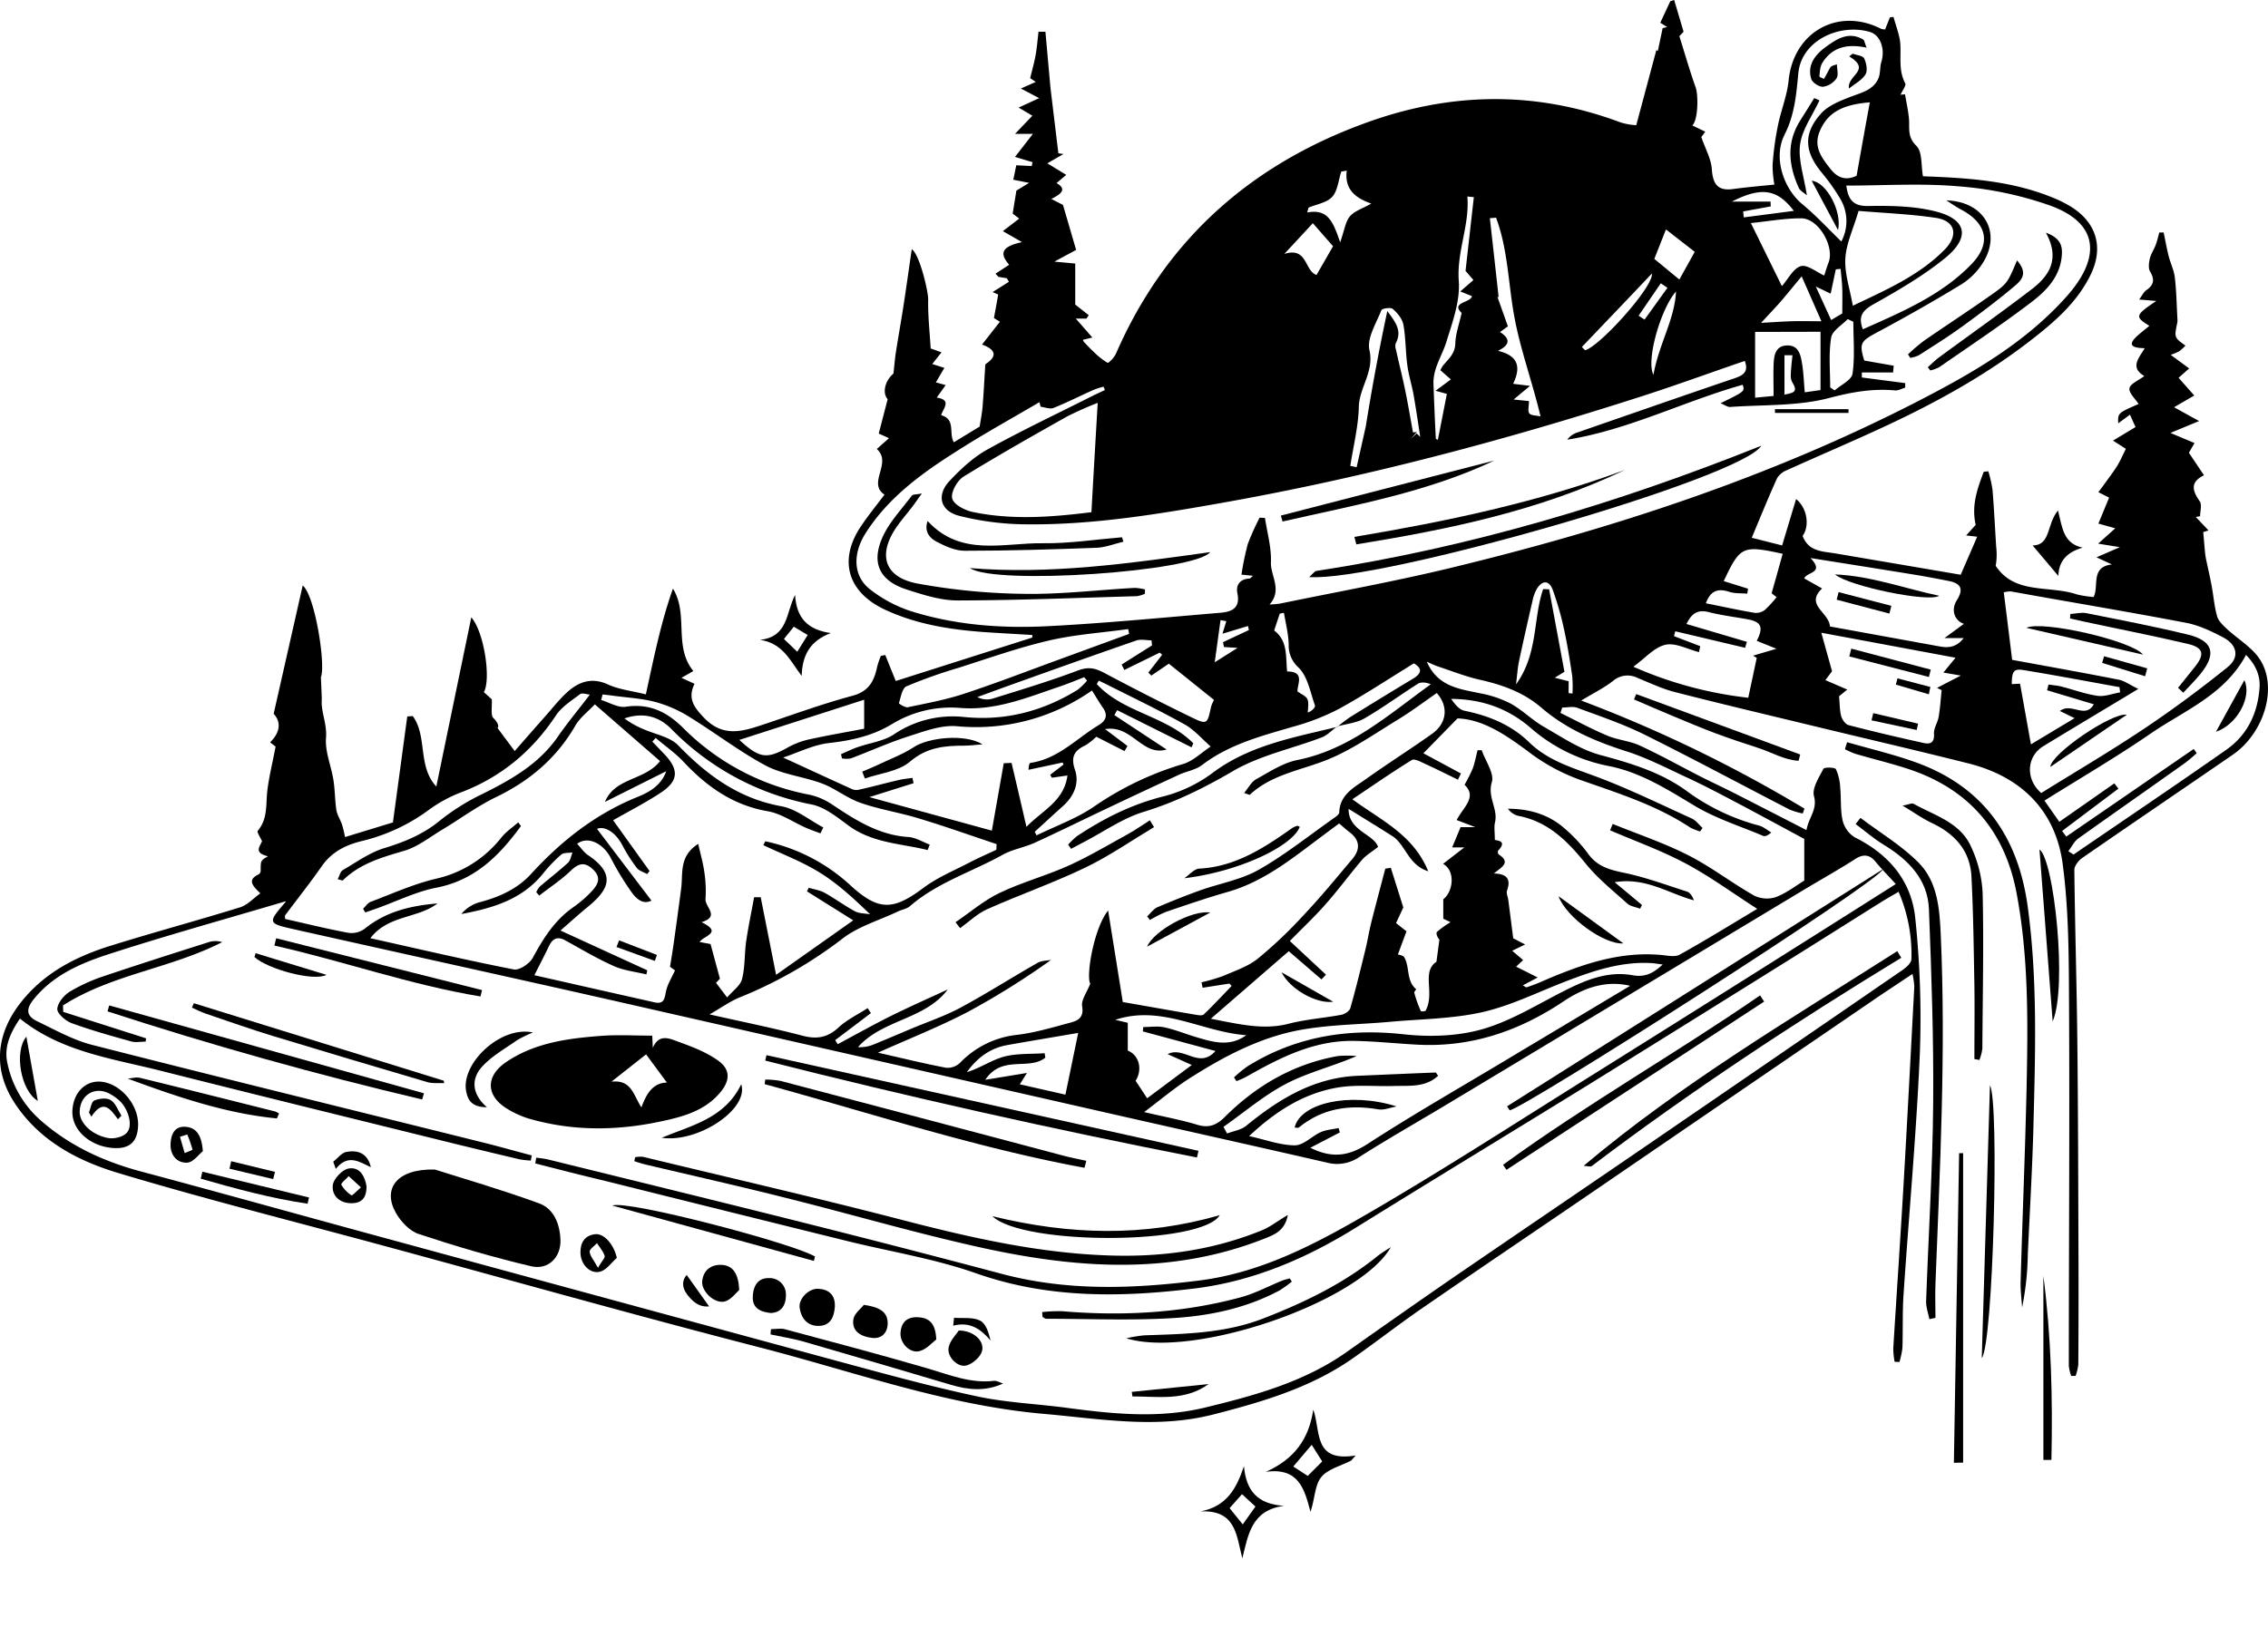 <svg id="Capa_1" data-name="Capa 1" xmlns="http://www.w3.org/2000/svg" viewBox="0 0 762.03 547.27"><path d="M739.71,183.92l7.56-4.55c-.52-1.15-1.1-2.47-1.86-4.17l-3.95,2.91c-.15-3.44-.15-3.44,6.84-6.5-1.13-1.77-3.34-3.74-3.07-5.27s3-2.61,5-4.12c-5-2.92-1.74-6.15.13-9.36-5-.07-5.57-1.43-2.24-4.37,1.22-1.07,2.51-2.07,3.8-3.14-4.93-3.06-4.83-3.56,2.33-8.36l-5.78-.49c1-1.28,1.49-2.48,2.41-3.12,2.53-1.76,2.93-3.56,1.28-6.28-.66-1.09-.4-3-.08-4.36.36-1.56,1.36-3,1.93-4.5s.84-2.84,1.25-4.27h1.46c.55,2.6,1,5.23,1.65,7.81s1.82,4.84,2.11,7.34c.54,4.73.62,9.52.88,14.29a3.36,3.36,0,0,1-.09,1c-1,4.86-1,4.86,2.78,7.59a19.7,19.7,0,0,1-2.09,1.89,18.62,18.62,0,0,1-2.88,1.2l6.21,4.57-3.55,3.15,5.26,5.95-6.78,3.94c2.3,1.28,4.57,2.53,8.41,4.64l-9.63,4,8.09,3.4c-.77,1.33-1.37,2.37-1.88,3.27l5.06,7.56c-4.75,2.3-3.91,5.21-1.42,8.75.79,1.13.12,3.3.12,5l-1.46.27,4.28,4.51-1.77.56c.18,2,.34,4,.53,6a25.93,25.93,0,0,0,.35,2.79c.62,3,1.35,6.06,1.92,9.11.65,3.45.9,7,1.85,10.37.44,1.59,1.94,3,3.23,4.22,3.71,3.47,8.49,6.19,11.16,10.31,6.11,9.4,1.4,24.75-9.07,32-16.87,11.6-33.82,23.09-50.66,34.74-1.24.86-2.63,2.67-2.62,4,.21,19,.79,37.91,1,56.87.27,24.14.3,48.29.39,72.43q.07,18.48-.06,36.95a17.2,17.2,0,0,1-.91,3.81h-1.47a14.31,14.31,0,0,1-.8-3.36c0-40,.29-79.94.08-119.9-.09-16.27,0-32.68-2.14-48.75-2.38-17.95-13.89-29.35-31.58-33.82-16.9-4.26-33.88-8.19-50.82-12.28-16-3.87-32-7.65-47.9-11.72-4.31-1.11-8.42-3.07-12.57-4.77a7.5,7.5,0,0,0-8.27,1.06c-2.95,2.32-6.41,4-10.63,6.56a461.8,461.8,0,0,1,75,36.32c-.19.54-.38,1.09-.56,1.64A23.94,23.94,0,0,1,631,307.9c-16.21-8.37-32.27-17-48.6-25.12-7.28-3.61-15-6.22-22.68-9.06-1.5-.56-3.38-.08-5.08-.08l-.59,1.8c5.23,2.57,10.36,5.36,15.71,7.62,3.5,1.48,7.51,1.76,10.94,3.34,6.87,3.16,13.49,6.88,20.23,10.32,3.52,1.79,7.11,3.45,10.64,5.23,5.3,2.67,10.58,5.41,15.87,8.11l9.27,4.76c.73-4.29,3.75-6.85,2.52-11.42-.7-2.63,1.66-6.25,3.16-9.16.3-.6,3.87-.56,4.21.1a17,17,0,0,1,1.45,6.3c.36,3.66,0,7.45.82,11a9.25,9.25,0,0,0,4.13,5.65c11.43,5.66,19,14.65,20.26,27.11a320.08,320.08,0,0,1,1.53,45.71c-1.16,26.93-3.66,53.81-5.46,80.72-.41,6-.18,12-.38,18a27.48,27.48,0,0,1-1,4.75l-1.63-.08a27.25,27.25,0,0,1-.45-4.41c1.12-18.27,2.37-36.54,3.44-54.82,1.29-22.27,2.45-44.56,3.63-66.84a26.62,26.62,0,0,0-.61-4.27c-4.62,3.09-8.84,5.85-13,8.69q-47.62,32.53-95.22,65.1c-18.94,12.94-38,25.76-56.85,38.78-7.78,5.36-15.23,11.21-23,16.63-14.14,9.89-30.35,14.62-46.82,18.85-19.09,4.9-37.91,1.48-57-.2-32.83-2.88-63.55-14.1-95-22.22-42.69-11-85.13-23-127.67-34.52-29.51-8-59.18-15.46-88.45-24.25-13.64-4.11-26.5-10.91-34.76-23.65-7.18-11.09-6.17-22.77,1.88-33.23,7.93-10.29,18.7-15.79,30.59-19.49,14.41-4.49,29-8.42,43.4-12.88,2.46-.77,4.45-3,6.78-4.69-2.41-2.45-4.67-4.45-.47-6.43a1.45,1.45,0,0,0,.59-1.13c0-3.48,0-3.48,2.46-4.9-5-1.21-2.61-3.39-2-5.08-.52-1.2-1.81-3.06-1.43-3.51,3.43-4,2.66-8.85,3.22-13.49s1.74-9.4,2.77-14.77c.12.09-.72-.58-1.84-1.45,3.36-3.31,3.8-6.75,1.19-9.6l9.76-43.1c4.11,3.25,7.8,26.69,6.11,30.84.1,2.3.21,4.6.29,6.91,0,.81-.06,1.64,0,2.45.32,3.65,1.75,7,1.43,11-.37,4.6,1.72,9.36,2.48,14.1.54,3.35.49,6.8,1,10.15.27,1.69,1.34,3.23,1.9,4.89a40.07,40.07,0,0,1,1,4.2l16.1-4.92c1.71-12.61,3.26-24.12,4.82-35.62l1.85-.12c5,6.86,1.55,16.9,7.91,23.67,3.94-19.09,7.79-37.7,11.75-56.85,4.29,4.8,6.7,20.79,4.22,25.14l2.67,2.4c.16,2.58-.47,5.3.57,6.33,2.76,2.76,1.09,3.84,1.12,3l6,8.07c2.76-3.15,6.38-7.32,10.06-11.45,2.63-2.95,5.07-6.15,8-8.71,3.83-3.29,8.08-4.62,13.3-2.22,3.71,1.7,8,2.14,12.71,3.32,2.65-12.08,5-24,9.11-35.55,5.35,8.73.07,19.4,6.85,27.71l-4,2.28,4.39,2c-2.32,4.86-.33,7.76,3.18,11.41,6.28,6.53,12.6,4.73,19.49,2.44,10.1-3.36,20.11-7.06,30.38-9.81,5.6-1.5,7.32-5,8.34-9.83a30.14,30.14,0,0,1,1.21-3.58l1.49-.29c1.06,2.61,2.11,5.22,3.53,8.73l45.88-14.6v-.86c-5.48-.33-11-.62-16.45-1-11.34-.84-22.47-2.61-32.92-7.45-12.7-5.87-15.9-16.69-8.15-28.18,2.4-3.56,5.12-6.9,7.85-10.54-5.88-3.93,2.71-10.58-2.57-15.34l4.08-3.64L325,181.55,328,170c-1.87-2.05-.94-6.17,1.94-8.61.38-3.35.53-5.33.84-7.28.82-5.22,1.75-10.43,2.56-15.66.95-6.18,1.81-12.38,2.75-18.86,2.56,1.56,5.57,14.1,5.52,16.92-.11,5.42.51,10.85.84,16.44l3.63,1.31-3.1,3.92,4.07,1.3-2.85,4.87,3.29.91c-1.09,1.54-2,2.81-3,4.21,5.19.76,2.15,3.64,1.48,5.91,5,1.36,2.47,6.16,4.28,9.1l8.66-5.28c.41-2.67.86-4.78,1-6.92.35-4.25.55-8.52.83-12.77,0-.48,0-1.19.27-1.38,4.14-2.76,3-4.94-1.3-6.49l6-7.67-2-1.24c.5-2.8,1-5.35,1.42-7.9l-1.86-.83,5.47-3.46-.72-1.2-2.78-.44-1-1.08,4.59-3c-3.4-3.89-2.48-6.13,4.3-7.61l-6.42-3.69,5.49-4.21L370,107.62c.42-2.62.8-4.91,1.25-7.72l4.27-2.6-5.31-1.06c.33-1.56.65-3.12,1-4.86l5.19.27.27-1.3-5.88-1.78,6-7.73h-6l5.83-6.11L372,72l6.9-3.18-6.14-3.23,5-2.21-1.88-1.27c.61-2.53,1.33-5,1.8-7.61s.7-5.32,1-8H381c.54,6,1.08,12,1.72,19.06.78,6.45,1.71,14.12,2.63,21.78l1.71.28c-1.58.91-3.17,1.81-5.41,3.11L388,94.61l-3.26,2.76c3.68,2.12,1.44,3.72-1.75,5.33l3.91,2c1.55,5.3,2.83,9.7,4.42,15.13l-7.3,3.94,7,.64V138.2l4.53,3.57-.75,1.14h-3.59l5.55,6.36-3.19.79a3.37,3.37,0,0,0,.45.78c1.05,1.1,2.09,2.23,3.22,3.26a23.21,23.21,0,0,0,4.65,3.67c.35.17,2.28-1.83,2.83-3.11,16.74-38.37,45.46-63.72,84.52-77.74,28.31-10.17,56.67-10.57,85,.06a22,22,0,0,0,5.28.94c2.35-8.79,4.55-17,6.74-25.2l.52.2c.53-2.54,1.07-5.08,1.6-7.63l1.53-.36-2.32-1.45,3.36-7.22,1.3-.42c1,3.35,2,6.71,3.17,10.67L594,48c1.91,6.08,3.51,11.7,5.47,17.19,1,2.86.78,11.13-1.12,12.81l4.37,2.1-1.34,1.81c1.34,3.9,3.31,7.33,3.54,10.87.34,5.08,2.14,7.27,7.09,6.6,4.4-.6,8.83-1,13.92-1.5a37.6,37.6,0,0,1-.61-6.53A98.54,98.54,0,0,1,627,78.62c1-5.31,3.19-10.46,3.72-15.8,1.63-16.18,16.59-24.68,31.07-17.29a5.57,5.57,0,0,0,1.34.2l1.62-4.07,1.2-.14c.82,3.13,2.15,6.23,2.31,9.4.23,4.35-.61,8.7,1.61,12.88.43.8-1,2.56-1.54,3.87l1.49-.13c.45,2.71,1.07,5.41,1.32,8.14.29,3.17-.65,6.1,2.46,9.14,2.1,2,1.59,6.76,2.25,10.27,15,.53,29.6,1.47,43.42,7.09a40.3,40.3,0,0,1,6.66,3.35c8.34,5.37,10.6,13.6,6.31,22.53-4.16,8.66-11.1,15-18.4,20.77-15.59,12.39-32.91,22-50.92,30.37-10.86,5.05-21.88,9.72-32.79,14.66a6.75,6.75,0,0,0-3.3,2.71c-2.94,6.48-5.6,13.09-8.51,20l10.21,2.58,4.69-15.59c3.73,3,4.64,9,2.19,12.38,2,5.39,6.81,5.18,11.18,5.92L688.53,229l5.55-12.79-3.73-.41,3.22-3.57c-1.5-6.59.59-12.22,2.7-17.84l1.54-.16a43,43,0,0,1,1.41,6.24c.53,6.4.83,12.83,1.24,19.24a21.75,21.75,0,0,1-.17,6.29c6.42,9.78,18,6.46,27.28,9.61a34.15,34.15,0,0,0,5.6.87c1.93-3.54-1.18-10.13,6.17-10.94l-5.19-2.4,7.85-3.41-7.29-1.18c2.51-2.26,4.33-3.88,5.76-5.16l-5.68-1.58,3.6-8.73-3.61-1.83c.65-.87,1.31-1.73,1.94-2.61,1.5-2.09,3.08-4.13,4.44-6.31,1-1.67,1.8-3.51,2.86-5.65ZM479,280l.11.12a49.41,49.41,0,0,1,4.16-3.2q10.58-6.58,21.26-13c2.94-1.79,3.17-3.42.27-5.14-8.46,5.2-16.51,10.53-24.94,15.18a76.53,76.53,0,0,1-15.24,6c-10.84,3.17-21.75,5.94-31,13-2.17,1.65-5.22,2.09-7.77,3.27q-12.17,5.61-24.27,11.36c-8.08,3.82-16.08,7.79-24.21,11.49-3.45,1.58-7.39,2.19-10.67,4-10.37,5.8-22,9.32-31.2,17.29-1.08.93-2.74,1.17-4.09,1.81-6.29,3-13.32,5-18.69,9.19a146.35,146.35,0,0,1-34.56,19.72c-3.06,1.26-5.82,3.27-10,5.67,11.52,2.6,21.44,4.59,31.22,7.16,4.8,1.26,8.43.66,12.14-2.79,2.82-2.62,6.48-4.35,9.76-6.48l1.09,1.68-12,9.08.85,1.36c6.06-3.23,12-6.58,18.18-9.64s12.53-5.85,18.8-8.76c-7.72,10.22-21.83,10-30.17,19.38a11.52,11.52,0,0,0,5.4-.95c4.14-1.67,8.23-3.44,12.35-5.17,5.61-2.36,11.45-4.32,16.79-7.19,8.76-4.72,17.16-10.09,25.79-15,1.29-.74,3-.72,4.55-1a262.09,262.09,0,0,1-28,17.49c-9.44,4.94-19.41,8.86-30.18,13.69,8.43,1.91,15.65,3.7,22.94,5.08a6.08,6.08,0,0,0,4.64-1.66,31.14,31.14,0,0,1,19.28-9.42c6-.73,12-2.53,17.87-4.11,2.53-.68,4.53-1.74,3.88-5.48-.37-2.11,1.58-4.62,2.73-7.58-1.48-2.63,1.22-18.71,6-24.6,1.7,10.6,3.4,21.19,4.93,30.75,8.45,1.48,16.42,2.9,24.4,4.26.93.16,2.3.4,2.81-.09,3.22-3.08,6.26-6.36,9.36-9.58l-.75-.79-9,1.4-.37-1.83a58.83,58.83,0,0,0,7.24-2.12c4-1.73,8.36-3.18,11.69-5.84a150.6,150.6,0,0,0,15.53-14.78c5.66-6,10.95-12.44,16.28-18.78,2.72-3.25,2.45-6.37-1.09-9-1.15-.86-2.21-1.86-3.41-2.87l-5.37,4c-10,7.44-19.6,15.45-32,19-7,2-13.91,4.37-20.81,6.72a41.92,41.92,0,0,0-5.39,2.73l-.94-1.2c1.16-1.07,2.15-2.52,3.52-3.12,4.71-2,9.51-3.93,14.35-5.66,6.55-2.33,13.7-3.54,19.63-6.91,8.93-5.06,17-11.58,25.47-17.51.64-.45,1.56-1.13,1.58-1.73.18-6,4.95-8.37,8.92-11.2,7.3-5.21,14.88-10,22.21-15.2,5.06-3.58,5.67-9.18,1.64-13.75-4.33,3-8.55,6.19-13.07,8.94-7.77,4.73-15.34,10.09-23.69,13.47-8.87,3.59-18.67,4.9-26.05,11.77-.12.11-.58-.16-1.93-.59,1.48-1.75,2.44-3.73,4-4.59,4.49-2.47,9-5.51,13.92-6.49,17.72-3.54,30.65-15.26,44.81-25.45-1.64-.68-3.3-.83-4.41-.13-6,3.81-11.8,8.08-18,11.67C485.47,278.82,482.08,279.11,479,280ZM209.59,426.84l.33-1.92a38.19,38.19,0,0,1,3.84.56c29.2,7.2,58.42,14.34,87.59,21.68Q334,455.37,366.5,464c21.81,5.78,43.81,5,65.89,2.23,22.56-2.78,41.94-13.71,61-24.9,22.94-13.46,45.31-27.88,67.86-42q42.51-26.59,84.92-53.38c6.7-4.22,13.38-8.47,20.55-13-2.63-2.88-4.82-5.1-6.79-7.49s-4.06-2.71-6.83-.93c-5.45,3.51-11.12,6.68-16.68,10Q576,370.9,515.55,407.21c-9.71,5.83-19.56,11.41-29.1,17.49a13.17,13.17,0,0,1-10.82,1.88c-23.82-5.47-47.63-10.77-71.51-16.19L234.75,371.87c-35.38-8-70.82-15.78-106.22-23.72-8.87-2-8.87-2.15-2.9-9.08.14-.16,0-.54,0-.3-20,5.94-40.22,11.52-60.13,18-9.07,3-18,6.94-24.4,14.87-2.84,3.5-2.37,5.73,1.16,7.43,6.12,2.94,12.2,6.39,18.7,8,43.67,11.15,87.44,21.87,131.17,32.76,5.45,1.36,10.86,2.89,16.28,4.33-.1.58-.21,1.15-.32,1.73a32.08,32.08,0,0,1-3.79-.43q-10.44-2.46-20.85-5c-33.26-8.23-66.55-16.38-99.78-24.78-16.32-4.12-33.38-6.34-47.21-17.51-3.27,4.79-5.5,9.61-4.17,15.22A34.91,34.91,0,0,0,43,412c9.88,8.83,21.45,14.16,34.15,17.56,25.39,6.78,50.71,13.86,76.06,20.76q79.2,21.58,158.4,43.07c15.41,4.17,30.82,8.41,46.42,11.74,9.87,2.11,20.1,2.51,30.15,3.85,15.56,2.08,31.07,3.67,46.63-.13,16.7-4.07,33.19-8.56,47.5-18.69q16.44-11.64,33-23.1c20.58-14.12,41.24-28.12,61.84-42.21q45.94-31.44,91.82-63c1.26-.87,2.92-2.33,3-3.58a53.08,53.08,0,0,0-4.31-22.72c-2.26,1.34-4.12,2.37-5.91,3.5-10.15,6.36-20.27,12.76-30.43,19.1q-33.14,20.69-66.32,41.3c-26.46,16.34-53.07,32.45-79.49,48.86-16.9,10.51-34.87,18.21-54.68,20.6-24.59,3-48.93,3.35-73-5.1-14.17-5-29.24-7.35-43.89-11q-40.47-10-80.92-20.11C225.25,430.87,217.42,428.84,209.59,426.84ZM456.31,239a28,28,0,0,0,3.65-.33c19.06-3.93,38.23-7.38,57.13-11.95,54.16-13.1,106.93-30.29,156.66-55.83,18.4-9.45,36.41-19.75,50.36-35.41,11.14-12.51,11.44-24.26-5.25-30.46a119.59,119.59,0,0,0-31-6.55c-12.46-1.1-25.09-.26-37.77-.26.65,5,2.58,7,7.53,6.86,7.27-.13,14.76,0,21.79,1.65,11.17,2.59,12.64,8.79,3.7,16-7.3,5.91-15.59,10.71-23.81,15.34-3.67,2.07-5.34,4-3.64,8.45,13.07-5.84,26.32-11.36,36.46-21.86,6.84-7.07,5.22-13.82-3.61-18.47-1.67-.88-3.22-2-4.82-3,12.77.37,18.61,10.81,12.37,20.87a23,23,0,0,1-7.28,7.34c-9.35,5.71-18.9,11.1-28.56,16.28-5.25,2.82-5.87,3.59-4.09,9.34l9.89,1.74c-.07.76-.13,1.52-.2,2.27h-10.5v1.68l14.57,1.9v1.52c-1.13.33-2.29,1-3.37.94-7.63-.72-14.68.57-22.23,2.55-10.6,2.78-22.09,2.21-33.2,3-.91.06-1.87-.69-3.26-1.25,8.18-4,8.18-4,7.44-6.2-19.81,5.57-38.38,15.17-58.94,18.45a6.79,6.79,0,0,1,3.58-2.48c17.59-6.1,35.17-12.23,52.8-18.22,2.94-1,4.57-2.26,3.28-5.77-11.71,4-23.11,8.18-34.64,11.89-46.6,15-93.86,27.5-142.1,36-22,3.89-44,7.44-66.44,7a94.62,94.62,0,0,1-20.65-2.8c-6.46-1.58-7.9-6.94-3.36-11.77,3.72-3.95,7.87-7.85,12.56-10.47,11.32-6.3,23.06-11.84,34.63-17.68,1.64-.83,3.31-1.59,5-2.39-.16-.37-.31-.74-.47-1.12a26.86,26.86,0,0,0-3.17,1c-4.55,2-9,4.3-13.62,6.14-1.2.48-2.88-.23-4.34-.4l-.39-1.54c-9.31,5.48-18.79,10.69-27.87,16.52C339.48,194.89,328.24,203,320.61,215c-4.46,7-4.22,14.51,1.51,18.94a44.85,44.85,0,0,0,13.45,7.22c15.06,4.79,30.72,5.93,46.37,5.12,19.27-1,38.49-2.87,57.72-4.49,3.73-.31,6.9-1.39,5.85-6.5-.56-2.77.75-4.83,4-5,.34,0,.66-.48,1.23-.94l-3.87-.39a99,99,0,0,1,2.1-10.22,82.85,82.85,0,0,1,4-8.92l1.8.09c.75,5,2.21,10,2,14.95C456.61,229.31,460.7,234.11,456.31,239Zm85.1,128c.74.39,1.08.72,1.29.65,1.41-.47,2.82-1,4.18-1.55,13-5.68,26.23-10.61,40.86-9.33,2.13.18,4.73.82,6.37-.09,8.8-4.88,17.36-10.19,26.06-15.39-8.41-5.4-15.93-10.93-24.08-15.27s-16.88-7.47-25.36-11.13c.29-.72.58-1.43.88-2.14,8.48,3.45,17.23,6.38,25.36,10.51,7.68,3.9,14.59,9.27,22.1,13.54a9.74,9.74,0,0,0,7.36.54c3.65-1.4,6.86-3.93,9.54-5.56v-14c-7.31-3.92-15.15-8.19-23-12.34-5.69-3-11.4-6-17.22-8.67-6.41-3-12.79-6.27-19.5-8.41-10.43-3.33-20.26-7.49-28.63-14.7-6-5.15-13.08-7.67-20.67-9.37-4.8-1.08-9.43-2.94-14.13-4.49-1.1-.36-2.15-.91-3.67-1.56,3.67,8.41,11,9.15,18,10.62a37,37,0,0,1,10.22,3.47c3.9,2.16,7.16,5.49,11,7.71,6.17,3.52,12.3,7.71,19,9.52,10.39,2.8,20.49,5.81,29.23,12.22a71.91,71.91,0,0,0,24.18,11.52c1.47.39,2.74,1.53,4.11,2.32-1.25,1.09-2.13,1.4-2.77,1.13-7.77-3.28-16-5.88-23.14-10.19-9.18-5.52-18.17-11.22-28.8-13.29A56,56,0,0,1,544,280.44c-7.66-6.59-16.39-9.63-26.68-9.72,1.23,1.76,2.73,3.67,4.55,4,8.17,1.67,15.66,4.74,21.64,10.56,6.48,6.32,14.71,8.61,22.83,11.66,10.85,4.08,21.31,9.2,31.87,14,1.39.63,2.4,2.09,3.59,3.16l-.83,1.17a17.58,17.58,0,0,1-3.35-1.33c-11.53-7.64-24.58-11.62-37.45-16.18a64.84,64.84,0,0,1-16.83-9.25c-7.68-5.72-15.33-10.93-23.88-11.23L508,289l12.62,6.8c-.35.69-.7,1.39-1,2.08-3.7-1.79-7.36-3.64-11.1-5.35-1.41-.64-3.51-1.81-4.39-1.27-6.58,4.05-12.93,8.46-20,13.2,9.77,7.16,20.45,11.88,25.5,24.2-6.75-2.11-7.59-8.95-12.05-11.82-4.72-3-9.53-5.94-14.71-9.15-.11,7.4,8.41,8.39,9.9,12.78-2.28,1.8-4.08,2.82-5.34,4.29-4.19,4.92-8,10.13-12.31,15-3.67,4.17-7.74,8-12,12.33l12.15,11.32L473.76,365l-11-9.48-26.18,22.7c9.73,1.87,17.7,3.86,26.14,1.68,5.77-1.49,11.8-1.91,17.67-3,1.15-.22,2.78-1.26,3.06-2.24,1.88-6.59,3.49-13.25,5.12-19.91.63-2.57,1.05-5.19,1.65-7.77.66-2.81,1.42-5.59,2.13-8.38h0l2.85-10.82,1.85-.29c1.53,4.84,3.05,9.68,4.2,13.33l-2.44,5.25,3.51,2.77-2.89,7.76c.47.19,1.78.3,2.16,1,1.91,3.32.57,7.88,4,10.72.06,0-.74.86-.65,1.17a41,41,0,0,0,2.17,6.1c.18.36,1.76,0,1.58,0,3.32-5.92-1.47-13.12,3.69-16.51.46-3.4.73-5.41,1-7.43-.66-.72-1.25-2.16-.82-2.61a29.38,29.38,0,0,1,4.56-3.27l-2.44-1.17v-6.53c3.42-2.66,4.1-9.67-.08-11.9l7.16-5.54h-4.09c1-2.43,1.87-4.48,2.83-6.81h4.92l-6.24-2.38c2.16-4.26,7-7.73,2.65-11.84a53.69,53.69,0,0,0,2.74-5.47c.73-2,1.11-4.11,1.64-6.17h1.37c1.27,3.64,4.31,7.81,3.41,10.78-1.53,5,2.14,8.93,1.07,13.49-.37,1.57-.06,3.29-.06,5.87.45.28,4.43.13,1.1,3.63a1.31,1.31,0,0,0,.18,1.25c4.25,2.71,1,4.29-1.6,6.42,4.5.1,5.76,2,4.44,5.68-.34.94.28,2.21.42,3.34.54,4.14,1.07,8.29,1.64,12.76l4,2.08-4.35,2.11,3.68,3.13-2.35,2.21,7.24,3.64Zm-286.54-6.24c.52-3.26.89-5.43,1.2-7.61.87-6.27,1.75-12.55,2.56-18.84.64-5-.79-10.73,5.71-14.86.76,3.41,1.64,6.4,2.06,9.46a42.25,42.25,0,0,1,.4,9.06c-.21,2.71,5,5.89-1.34,7.79,7.38,3.59.6,4.58-.64,6.66l3.67.69,3.15,11.65-1.31,1.39,3.73,4.91c1.92-2.25,4.44-3.95,5-6.15,1.05-4.06.79-8.44,1.39-12.64.72-5,1.77-9.93,2.68-14.89h2.21l5.17,26.08,25.92-18.31c-5.56-3.49-10.55-6.62-15.55-9.74l.61-1.21c1.79.55,3.73.81,5.33,1.69,3.49,1.94,6.71,4.35,10.22,6.23,1.45.77,3.36.67,5.07,1-5.57-5.37-10.87-10.27-16.89-14s-12.6-6.21-19-9.24l.68-1.3a60.55,60.55,0,0,1,28.54,14.76c9.6,8.79,14.45,8.48,24.69.82,4.56-3.42,10-5.65,15.12-8.32,3-1.58,6.17-2.94,9.26-4.41l.09-1.9c-8.7-2.89-17.35-6-26.12-8.63-6.48-2-13.24-3-19.62-5.25-4.49-1.55-8.39-4.78-12.85-6.47-6.19-2.33-13.16-3-18.91-6-9-4.82-17.23-11.19-26-16.57a42.36,42.36,0,0,0-11.24-4.87c-4.59-1.2-9.43-1.44-14.17-2.09-1.16-.16-2.32-.28-3.48-.41l-.47,1.86c2.74.82,5.63,2.64,8.2,2.27,8.06-1.22,14,1.78,19.36,7.13a81,81,0,0,0,42.12,22.37,21.71,21.71,0,0,1,7.71,3.21c7.94,5.3,15.83,10.42,25.81,11.06,2.44.15,4.8,1.66,7.19,2.55l-.7,1.83c-9-2.21-18.54-2.31-26.58-8.22-3.85-2.83-8-6.22-12.42-7.1a89.54,89.54,0,0,1-47.17-25.42c-4.26-4.28-9.52-5.61-15.71-3.49a28.79,28.79,0,0,0,6.35,3.58c4,1.79,9,2.61,11.78,5.52,9.74,10.07,20.33,17.82,34.58,20.41,5,.9,9.41,4.66,14.1,7.12l-.94,2c-1.64-.62-3.3-1.19-4.91-1.89-4.24-1.87-8.29-4.75-12.72-5.53-11.64-2-20.48-8.2-28.31-16.57-2.81-3-6.27-5.4-9.43-8.08l-1.12,1.24,4,4.16c5,5.26,4.87,9-1.17,13-5.24,3.45-10.86,6.32-16,9.26L248,328.59l-.84,1c-1.17-.67-2.69-1.08-3.45-2.07a51.67,51.67,0,0,1-4.77-7.47c-2.29-4.44-5.91-6.7-8.6-5.65l18.3,24.12c-2.86,1.44-5.07-.6-6.63-2.76a93.63,93.63,0,0,1-7-11.5c-2.6-5-7.7-7.55-11.35-4.84,1.25,1.32,2.28,2.89,3.71,3.85,10.24,6.87,6.12,12.23-.31,17.51-2.86,2.34-5.59,4.83-9,7.79l29.17,13.37-.3,1.38c-3.65-.89-7.53-1.29-10.91-2.79-5.6-2.49-10.9-5.65-16.28-8.62-2.66-1.47-4.32-.68-5.55,1.91-1.49,3.11-3.08,6.17-4.89,9.77,13.61,3.08,27,6.12,40.39,9.12,3.62.81,3.35-1.94,3.95-4.21.54-2.06,1.72-3.95,2.9-6.54Zm-78.1-21.31c-6.64,5.12-16.59,3.86-22.58,11.7,16.4,3.66,32.24,7.37,48.18,10.5,1.87.37,5.33-1.95,6.39-3.92,3.52-6.5,7.32-12.58,13.51-16.92a40,40,0,0,0,6.06-5.18c2.16-2.27,3.77-4.73.58-7.67-2.9-2.68-4.91-1.86-7.51.62-3.19,3.06-7,5.53-10.47,8.25l-1-1.14a7,7,0,0,1,1.13-1.84c3.16-2.71,6.47-5.25,9.54-8.06.85-.78,1-2.29,1.51-3.46-1.29.21-2.94,0-3.79.72a48.54,48.54,0,0,0-6.19,6.47c-7,8.64-16.9,11.57-27.37,13.5a12.31,12.31,0,0,1,5.74-3.85c6.76-1.75,12.95-4.43,17.72-9.65,10.1-11.05,21.55-20.08,35.6-25.79,3.76-1.52,8-3.68,9.78-8.7L233,305.35c3.44-8.29,13.34-7.1,18.52-13.72l-21.91-19.07c-2.21,2.37-5,4.43-6.56,7.17-6.32,10.93-15.33,18.54-26.63,24-6.35,3.07-12.11,7.37-18.18,11-4.11,2.47-8.05,5.65-12.53,7-7.56,2.23-15,4.28-20.77,10-.12.12-.6-.13-1.73-.41.63-1.16.9-2.57,1.71-3.05,4.53-2.64,9-5.87,13.86-7.37,7-2.11,13.32-4.74,19-9.46A74.76,74.76,0,0,1,192,302.6c9.62-4.81,18.81-10,25.13-19.11,3.24-4.68,6.9-9.08,10.82-14.21-1.08-.07-2.61-.67-3.3-.15-2.88,2.18-6.18,4.25-8.12,7.17-7.9,11.9-18.21,20.55-31.57,25.72A46.23,46.23,0,0,0,174,307.91a62.45,62.45,0,0,1-22.89,10.64c-5.13,1.27-9.83,3.56-13.13,8.24-3.95,5.69-8.29,11.11-12.43,16.68-.15.19,0,.61,0,1.21,7.06,1.59,14.16,3.36,21.33,4.68a7.56,7.56,0,0,0,5.51-1.47c7.16-5.78,15.51-7.67,24.36-8.43Zm400.7,27.7c-8.5-2-15.9.89-22.48,5.29-14.86,9.92-30.86,15.41-48.84,14.5-7.13-.37-14.25-1.15-21.38-1.27-13.5-.25-25,5.65-36.38,12.11a30.6,30.6,0,0,1-3.21,1.41l-.82-1.26a41.14,41.14,0,0,1,4.64-3.78c16.15-10,33.61-12.78,52.44-10.7,8.6.94,17.91.66,26.16-1.66,9.4-2.64,18.07-8,26.89-12.52,7.52-3.85,15.16-7.22,23.76-5.68,4.15.75,6.89-.56,10.16-3.6-1.73-.22-2.82-.42-3.92-.48-10.07-.55-19.35,2.58-28.55,6.11s-18.39,8.15-28,10.35c-10.11,2.3-20.75,2.33-31.16,3.28-10.07.91-20.29.93-30.19,2.74-13.55,2.49-25.71,8.95-37.26,16.31-5,3.21-9.63,7.13-15.16,11.29,6.86,1.6,12.45,2.62,17.85,4.26,3.88,1.18,6.49.14,9.22-2.59,10.62-10.59,23.13-17.86,38.05-20.51a36.81,36.81,0,0,1,6.3,0c-8,3.48-16.28,5.47-23.6,9.27-7.54,3.92-14.15,9.62-21.16,14.53l1.2,2.24c2.17-.84,4.73-1.2,6.44-2.6,11-9,22.74-16.18,37.47-16.8,8.72-.37,17.44-.76,26.16-1.1.17,0,.36.45.85,1.1-4.33,4-9.72,3.28-14.84,3.43-6.45.2-13.05-.55-19.32.59-11.13,2-20.48,7.91-29.34,16.25,5.76,1.27,10.58,3.11,15.4,3.1,2.88,0,5.66-3.09,8.66-4.43,1.85-.82,4-.94,6-1.38l.42,1.47L470,421.58c7.41,3.68,13,2.76,19.3-1.32,15.16-9.83,30.88-18.81,46.38-28.11ZM321.85,303.73,363,315c1.29-7.29,2.66-15,4-22.65l2.63-.11c1.62,6.9,3.23,13.79,5,21.49,5.25-5.47,12.6-8.54,13.78-17.27l-5.25.76-.54-1,4.45-3.41-.26-.71-11.47,2.45c.05-1.63.32-2.28.68-2.33,9.22-1.32,15.38-8.15,22.83-12.65,2.32-1.4,3.31-3.2,1.53-5.78-1.27-1.84-2.41-3.78-3.74-5.89a67.8,67.8,0,0,1-45.43,12c-5.29-.43-10.94,1.72-16.2,3.41-6.59,2.1-12.94,5-19.42,7.43a9.06,9.06,0,0,1-2.94,0l-.33-1.43c1.83-.79,3.63-1.69,5.51-2.34,4.06-1.43,8.67-2,12.15-4.24a35.33,35.33,0,0,1,23.69-5.92c13.75,1.38,26.43-1.9,38.13-9.13a20.72,20.72,0,0,0,3.19-3.09l-.95-1.15c-2.74,1.05-5.45,2.19-8.23,3.13-10.84,3.66-21.44,8.14-33.35,7.2a37.91,37.91,0,0,0-23,5.42c-6.61,4-13.65,5.52-21.23,6.38-5.18.58-10.14,3.14-15.35,4.86,8.24,3.79,15.57,7.18,22.93,10.52a3.85,3.85,0,0,0,2.29.35c4.53-1,9-2.23,13.54-3.29,1.53-.37,3.12-.5,4.69-.74l.37,1.79ZM703,234.92c1,7.89,1.9,15.27,2.82,22.68,11.92,2.2,23.86,4.32,35.76,6.66,2,.39,3.77,1.74,6.62,3.12-11.48,6.92-21.68,13-31.86,19.21-5.71,3.46-6.13,11.08-.75,15.77,11.52-7.16,23.28-14.07,34.6-21.64,9.63-6.44,19-13.4,28-20.65,4.09-3.28,3.28-7.49-1.45-10-3.93-2.07-8.14-4.08-12.46-4.91-19.58-3.75-39.28-7-58.91-10.56A9.47,9.47,0,0,0,703,234.92Zm21.71,87,1.74,1.11c17.13-11.72,34.35-23.32,51.35-35.23,7.08-5,10.54-12.26,11.14-20.86.3-4.36-1.51-7.87-4.54-11-7.23,13.51-20.82,18.7-32.13,26.49s-23.5,14.9-35.6,22.48c1.79,2.55,3.3,4.69,5,7.13l18.49-12.93,1.35,1.78L722.6,315.11,724,317l42.83-29.45,1,1.4a48.33,48.33,0,0,1-4,3.36C752,300.73,740,309.11,728.06,317.62c-1.41,1-2.24,2.82-3.34,4.26ZM398.57,171.24a112.11,112.11,0,0,0-10.27,4.56C376.61,182.37,364.92,189,353.53,196c-2.13,1.32-4.33,5.19-3.86,7.3s4.19,4,6.79,4.58c13.31,2.81,26.7,1.75,40,.1C397.14,195.71,397.84,183.7,398.57,171.24Zm288.22,85.65-45.09-8.4c1.23,4.43,2.37,8.52,3.6,12.93l-2.23,3,7.35,3.17-2.76,2.25c.26,2.79.19,4.83.72,6.69.33,1.16,1.41,2.71,2.44,3,8.35,2.17,16.75,4.13,25.17,6,2.27.51,3.76,0,3.57-3.11-.12-1.84,1.23-3.72,1.56-5.64.51-3,.7-6,1-9l-1.55-.76,8-4.14-5.86-1Zm2.82-11.39c-3.31-1.13-4.37-4.81-2.39-7.92,2.31-3.65,1.52-5.65-2.66-6.47-3.9-.78-7.81-1.52-11.73-2.16-11.08-1.81-22.18-3.56-34.75-5.56,4.84,5.17-1.25,4.58-2.13,6.84l6,3.38c-5.83,5.57,2.38,8,2.64,12.77l36.95,6.73c3,.54,5.58.24,8-2.82h-6.47ZM421.72,287.74c-8.26,2.38-11.55-8.36-20.67-6.86,3.13,2.37,5.32,4,7.52,5.68l-1,1.7-9.47-4.82a20.81,20.81,0,0,1-3.7,2.91c-3.75,1.76-4.93,3.89-3.46,8.25,1.52,4.53-.36,8.81-4,12.1-3.2,2.87-6.35,5.79-9.53,8.69l.61,1.2c6.46-3.16,13.39-5.63,19.27-9.64a105.52,105.52,0,0,1,30-14.35c3.36-1,6.18-3.86,9.24-5.87-2.89-2.51-5.47-5.6-8.75-7.43-8.54-4.76-17.39-9-26.12-13.4-.9-.45-1.82-.88-2.73-1.32l-.67,1.16c8.87,9.64,23.31,10.66,32.43,19.91L430.1,287l-25-12.49-.93,1.66ZM648.42,117a14.57,14.57,0,0,0-.44-14.47,65.45,65.45,0,0,0-6-8.5c-5.93-7.11-6.49-13.17-.41-20,2.44-2.74,6.48-4.31,10.07-5.7s7.6-2.22,9.28-6.26c.68-1.64.4-3.66.94-5.38,1.32-4.18-.2-9.07-3.88-10.13-10.18-2.93-22.92,2.84-24,13.83-.67,7-1.2,13.93-4.6,20.65-4,7.81-.31,18.22,5.92,23.41C640,108.33,644.17,112.88,648.42,117Zm3.87,21.59c11.19-5.34,22.18-10.09,30.77-18.78,4.83-4.89,3.72-9.76-2.9-10.75-8.79-1.31-17.73-1.64-25.94-2.34-1.81,6.15-4.16,11-4.45,16S651.27,132.77,652.29,138.61ZM601,253l-.4,2c-3.79-.94-7.89-3.23-11.3-2.46-3.73.85-6.83,4.53-10.75,7.37a131.69,131.69,0,0,0,38.6,10.43L620,256.94l-1.23-.75,7.84-2.31L620,251.21c2.36-4.55,1.5-6.38-2.89-7.2s-8.91-1.34-13.26-2.46c-3.88-1-5.82.66-7.46,4l20.31,6c-.21.65-.41,1.31-.61,2L592.63,248l-.44,1.63Zm-193.48,8-.91-1.82,10.21-6.44-.18-1.7c-1.72,0-3.59-.46-5.13.07-15.08,5.22-30.12,10.6-45.16,16l-8.2,3a6.74,6.74,0,0,0,5,.55c9.65-3,19.37-5.93,28.82-9.5,3.46-1.31,5.79-.77,8.77.81q14.49,7.72,29.26,14.91c5.33,2.59,5.42,2.35,6.65-3.49a12.21,12.21,0,0,1,1-2.32l-15.18-12.18-5.88,4-1-1,4.63-6-.81-.72Zm1.61-12.12-.32-1.62c-8.91,1.24-18,1.83-26.7,3.87-10.32,2.41-20.37,6-30.5,9.21a163.56,163.56,0,0,0-17.32,6.17c-1.44.64-1.87,3.66-2.52,5.67,0,.15,2.08,1.54,3,1.35,6.32-1.33,12.73-2.51,18.85-4.52,10.73-3.53,21.28-7.62,31.89-11.49l23.61-8.64Zm39.36,134.87c-14.77-1.05-28.47-10.33-44-5.17l4.18,1v9.35c3.71,1.44,5.1,6.21,2.64,10.13l3.87,5.89,15-11.19-8.11-3.64c5.46-2.85,10.54,5.17,16.06-1.06l-24.39-6.59.13-1.46c2.36,0,4.81-.4,7.07.09,3.55.76,7,2.17,10.46,3.22,5.68,1.67,11.38,3.56,17.08-.57ZM733.26,272.53l-15.72-4.71c.17-.64.34-1.28.5-1.92,1.46.23,3,.33,4.37.69,4,1,8,2.53,12.08,3.1,2.44.34,5.06-.73,7.6-1.16l-.21-1.76c-10.79-1.93-21.56-4-32.37-5.75-3.16-.52-3.79.49-3.82,4.73l2.78-.13L712.13,286l14.66-8.8-4.94-2.41C725.76,271.8,730.34,277.61,733.26,272.53ZM360.8,398.74l14-2.3-2.4,3.81,15.32,3.48c1.51-7.26,2.93-14.12,4.3-20.75-8.51,1.46-16.17,2.72-23.82,4.09-5.73,1-10.13,4.27-13.59,9.09,4.36-1.29,8.15-4,12.38-5.17s9.15-.86,13.75-1.19l.24,1.49C375.44,395.75,366.43,390.24,360.8,398.74ZM628.45,132c2.14-2.42,3.85-6,6.38-6.71,2.15-.62,5.25,2,7.84,3.14.5-1.51.9-2.92,1.44-4.29,2.15-5.49-3.41-15-9.22-14.93-5.54,0-11.06,1-16.86,1.6Zm-9,15.39v22.1l6.21-.58c0-3.81-.11-7.12,0-10.42.12-3.06.51-6.41,4.5-6.55s4.61,3.27,5.09,6.23.59,6.13.89,9.52l5.29-.76V147.34Zm9.24,74.56c-13.49-2.93-14.24-2.57-19.78,9.19l8.16,2.55-.25,1.67c-2.06-.19-4.24,0-6.16-.65-3.88-1.26-6.26-.18-7.75,3.88,5.68,1.14,11,2.3,16.38,3.21a4.82,4.82,0,0,0,3.38-.93,35.73,35.73,0,0,0,4-4.34L625,235.23c1.39-4.88,2.53-9,3.73-13.33ZM278.16,284.51c6.71,6.16,9.12,6.46,15.87,2.78a26.88,26.88,0,0,1,6.85-2.79c6.24-1.4,12.55-2.48,19.22-3.75V271ZM658,70.24c-9.6.75-14.33,3.66-16.87,9.82-2.16,5.21.76,8.89,3.7,12.62,2.37,3,5.17,3.91,8.72,2.24C655,86.78,656.42,78.74,658,70.24ZM495.88,140.36c2.34,3.32,5.2,6.4,2.83,10.85a3.33,3.33,0,0,0,.06,2.07c1,4.59,2.17,9.15,3.12,13.75s1.75,9.43,2.62,14.14l1.3-.15-1.93,2.19,1.87-1.69,3.47,3.39-1.7,1.67c-.91-5.91-1.74-11.83-2.76-17.72-.59-3.45-1.7-6.83-2.16-10.29-.61-4.53-.51-9.17-1.33-13.65-.36-1.94-2-3.89-3.56-5.26-.69-.6-3.6-.17-3.84.45-1.71,4.39-4.91,9.39-4,13.37,1.66,7.3-3.4,12.51-3.56,19.09s-1.85,13.23-2.87,19.84l2.13.44,3.06-13.65C490.71,166.28,493.09,153.4,495.88,140.36ZM532.41,109l-2.08.17q1.49,13.26,2.95,26.54l-.42-.14,3.53,9.94-2.65,1.93c4,2.53,2.86,4.58-.68,6.32,6.14,1.44,8.12,4.77,5.09,11.07l5.69.69-5.52,4.59,5.15.52c0,1.73-.49,3.4.13,4.15s2.35.67,3.76,1c-2.8-11.73-6.7-22.18-8.78-33.36s-2.14-22.68-6.17-33.42Zm-8.08,26.38-3.94-1.59,4.42-3.84-2.65-3.07c1-8.94,1.9-16.86,2.79-24.78l-2.18-.22c.81,9.65-3.61,18.48-2.88,28.39.49,6.71-2.11,13.83-4.18,20.5-1.46,4.71-4.53,8.93-4.32,14.18.23,6.1.46,12.19.79,18.29,0,.25,1,.46.7.34,1-5.15,2-10.16,3-15.36l-3.79-1.05,5.14-3.81c-1.3-1.14-2.38-2.1-3.51-3.08a8.84,8.84,0,0,1,.77-1.46c1.83-2.26,4.13-4,4.23-7.52.09-3.3,1.31-6.56,2.13-10.28C517.11,137.41,523.79,137.68,524.33,135.38Zm120.35,30.67,1.5,1c2.08-1.84,5.64-3.47,6-5.57.83-5.73.28-11.65.28-17.5l-1.89-.9c-2,2.07-5.22,3.94-5.57,6.25C644.12,154.81,644.68,160.47,644.68,166.05ZM482.24,93.18l-1.84.33c-.95,2.88-1.18,6.39-3,8.44s-5.29,2.51-8,3.68l-.44,1.63c7.31-1.45,8.86,3.79,11.08,10,1.44-4.08,1.75-6.89,3.26-8.7s4.19-2.59,7.2-4.3C485.13,102.39,481.46,99.49,482.24,93.18Zm74.54,175.6,1.31.14A40.21,40.21,0,0,0,558,263c-.8-5.35-1.65-10.71-2.82-16a102.11,102.11,0,0,0-3.69-12.83c-1.21-3.33-3.45-3.45-5.34-.48a14,14,0,0,0-1.51,4.16c-1.55,6.72-3.07,13.45-4.51,20.2-.45,2.15-.6,4.38-1,7.77,7.48-10.27,5.66-22,9.11-32l2,.07c1.71,9.19,3.42,18.39,5.15,27.72l-3.25,2,4.67,1.18Zm64.69-124.43c4.13-.23,7.25-.46,10.36-.55s6.07,0,9.9,0c-2.41-5.47-4.4-10-6.63-15.09-2.63,3.16-4.59,5.6-6.64,8s-4.17,4.55-7,7.64Zm-149.38-16.1,5.55-9.65-6.78-7.75-9.59,10.34c7.83-2.5,6.73,5.67,10.82,7.06ZM594,129.78l5.17-9.31-9.67-7.53-3.91,9.91Zm-32.77,22.66,1.08,1.1c4.8-1.14,23.12-21.4,22.46-25.77-8,8.47-15.77,16.57-23.51,24.67Zm-99,109.07c6.05,0,3.4,4.27,3.45,6.69,1.36,1,2.92,1.6,3.36,2.65.54,1.29.13,3,.13,4.48,1.51-.62,2.62-1.79,2.37-2.48-1.54-4.36-2.41-9.59-5.43-12.6a9.92,9.92,0,0,1-3.37-7.84c-.1-3.55-1-7.08-1.6-10.61l-1.4.27c-.72,2.15-1.43,4.31-1.88,5.66C462.48,251.27,461.69,256.26,462.21,261.51ZM615.44,106.9l.2,2,16.82-2.19c-5.56-7.33-10.83-8.18-20.8-3.13h13a12.55,12.55,0,0,0,.07,1.62Zm33.3,34.28c0-3.28.08-5.71,0-8.14s-.36-4.55-.56-6.83l-1.61.14c-.55,2.59-1.1,5.19-1.73,8.18l-5-2.4L645,143.39ZM585.3,161.8c1.83-10.39,7.11-18.48,7.58-28C587.82,139.46,582.71,156.93,585.3,161.8ZM449.36,247.59l-.28-1.36-8.59,2.59,1.29-4.21-1.94-.37-1.95,14.18,7.67-4.84L441,253.3l-.33-1.64ZM632,155.22h-2.68v13.26c2.51-.6,4.8-.63,2.71-4a4.69,4.69,0,0,1-.6-2.51C631.5,159.72,631.78,157.47,632,155.22Zm-42-22.66-2.24-1.51-7.45,10.89,2,1.31Z" transform="translate(-29.75 -35.84)"/><path d="M650.37,285.28c7.71,2.23,15.57,4.06,23.11,6.78C696.34,300.3,708,317.34,711.11,341c3.27,24.38,2.48,48.84,1.86,73.29-.37,14.44-1.25,28.87-1.9,43.3a96.22,96.22,0,0,1-1.91,17.67c-.18-2.88-.58-5.76-.5-8.62.61-21.62,1.51-43.24,2-64.86.45-22,.75-44-3.35-65.75-4-21.2-16.26-35.25-36.81-41.89-5.7-1.84-11.53-3.25-17.28-4.93a29,29,0,0,1-3.57-1.56C649.86,286.82,650.11,286.05,650.37,285.28Z" transform="translate(-29.75 -35.84)"/><path d="M678,479.18c-.38-2-1.15-4-1.09-6,.77-22.13,2.18-44.25,2.37-66.38.19-21.78-.57-43.57-1.42-65.34-.39-10.19-7-16.74-15.33-21.8-3.28-2-6.22-4.57-9.31-6.88l1.63-2.07c6.57,5,13.81,9.27,19.54,15.06,6.37,6.44,7.05,15.49,7.44,24.27,1.75,39.14-.28,78.21-1.78,117.3-.15,3.8,0,7.6,0,11.4Z" transform="translate(-29.75 -35.84)"/><path d="M693.13,391.76c0-8.25.12-16.5,0-24.75-.22-12.25-.36-24.51-1-36.74-.49-8.6-5.62-14.22-13.28-17.83C675.79,311,673,309,669,306.59c2.1-.38,3.15-.92,3.71-.61,7,3.91,15.54,6.22,19.19,14.19a41.41,41.41,0,0,1,4,15.75c.41,17.44,0,34.89-.09,52.34a16.09,16.09,0,0,1-1,3.81Z" transform="translate(-29.75 -35.84)"/><path d="M686.24,527.45,688,423.4h1.35v104Z" transform="translate(-29.75 -35.84)"/><path d="M471,509.58c2.61,7.18-.19,17.79,14.24,15.42l-1.51,1.71c-3.46,1.8-7.92,2.83-10.11,5.63s-2.07,7.35-3.56,11.59c-2-7.56-3.89-15-15-13.43C464.6,526.25,469.54,519.51,471,509.58Zm-.53,11.84-6.19,7.28,4.86,3.17L474,527Z" transform="translate(-29.75 -35.84)"/><path d="M695.61,492.26c.93-31,1.83-61,2.75-91.65C701.55,406,699.44,487.7,695.61,492.26Z" transform="translate(-29.75 -35.84)"/><path d="M461.16,541.92c-11,1.48-12,9.73-14,17.64-2-7.68-2.1-16.32-14-15.76,8.74-1.73,12-7.61,14.55-15.2C448.44,536.86,452.25,541.36,461.16,541.92Zm-13.86,6.24,4.27-6L447.05,538c-1.5,1.68-2.78,3.13-4.16,4.69Z" transform="translate(-29.75 -35.84)"/><path d="M285.09,250.88c9.55-1,8.72-9.16,11.8-15.1.44,7.75,4.26,11.74,12,12.82-7,2.64-9.59,7.47-9.78,14.41C295.27,258,292.86,252,285.09,250.88Zm12.53,4,3.51-5.62-4.66-2.8-3.32,4.13Z" transform="translate(-29.75 -35.84)"/><path d="M716.31,464.6c2.65,20.58,3.16,41.22,2.7,61.89h-2.7Z" transform="translate(-29.75 -35.84)"/><path d="M719.43,379.11,715,321.33C719.93,324.8,724.42,367.67,719.43,379.11Z" transform="translate(-29.75 -35.84)"/><path d="M579.51,269.11l55.09,20.3-.54,2.11c-4.74-.23-9-2.84-13.49-4.29-4.74-1.54-9.49-3.1-14.16-4.84-4.83-1.81-9.58-3.82-14.35-5.8-4.45-1.85-8.87-3.79-13.31-5.69C579,270.32,579.26,269.73,579.51,269.11Z" transform="translate(-29.75 -35.84)"/><path d="M712.71,219.17c6.15-.09,4.62-7.12,8.51-11.77,1.48,5.85,1.77,11.08,8.26,12.49-5.15,1.5-8,4.4-8.14,9.51Z" transform="translate(-29.75 -35.84)"/><path d="M623.57,581,622,583.11Z" transform="translate(-29.75 -35.84)"/><path d="M248.9,383.9l.19,4.09c2.13-5,5.88-3,8.69-2,4.6,1.67,9.37,3.49,13.29,6.32,4.19,3,4,6.74.63,10.73-5.4,6.42-13.16,8.28-20.73,9.86-14.49,3-29.07,3.06-43.43-1.09a31.06,31.06,0,0,1-7.25-3.25c-7.31-4.38-7.53-11-.46-15.79,9.58-6.49,20.68-7.94,31.83-8.79C237.27,383.55,242.94,383.9,248.9,383.9ZM245.27,408c1.7-4.72,3.94-8.25,8.56-8.33l-7-9.48-11.64,9.18c6.81-.77,7.37,4.61,10.08,8.63Z" transform="translate(-29.75 -35.84)"/><path d="M175.88,428.9c9.19,2.93,22.24,6.7,35,11.36,5,1.81,7,7,7.18,12.28.22,5.81-4.1,10.25-9.9,8.85-12.71-3-25.3-6.71-37.71-10.82-3.09-1-6.1-4.25-7.76-7.24C158.3,435.47,162.89,428.56,175.88,428.9Z" transform="translate(-29.75 -35.84)"/><path d="M243.14,424.76a9.2,9.2,0,0,1,2.67-.13c28.91,7,57.9,13.64,86.68,21.11,23.53,6.11,47.12,11.5,71.53,12.08,17.1.41,33.81-2,49.74-8.51,2.7-1.09,5.07-3,8.7-5.15-1,5.3-4.51,6.61-7.56,7.83-31.15,12.43-63,10.22-94.71,3.31C338,450.45,316.08,444,294,438.48c-15.81-4-31.71-7.55-47.57-11.32-1.2-.28-2.37-.71-3.55-1.07Z" transform="translate(-29.75 -35.84)"/><path d="M287.28,390.46l145.15,32.15-.51,2.24q-73-14.3-145.06-32.56Z" transform="translate(-29.75 -35.84)"/><path d="M536.11,407.65l126.33-79.71C660.89,332.39,542.38,408,537,409Z" transform="translate(-29.75 -35.84)"/><path d="M668.56,357.73c-35.77,21.77-70.69,44.77-104,70-.46.35-1.47,0-2.7-.1,33-27.79,69.62-49.35,105.37-72.14C667.65,356.27,668.1,357,668.56,357.73Z" transform="translate(-29.75 -35.84)"/><path d="M171.58,405.35q-53.48-12.6-105.7-29.61l.56-2,105.77,29.54Z" transform="translate(-29.75 -35.84)"/><path d="M394.13,428.31c-36.49-6.73-71.74-18.34-107.45-28.11l.18-1.54a29.58,29.58,0,0,1,5.14.45q47.49,12.5,94.94,25.1c2.58.68,5.2,1.18,7.8,1.76Z" transform="translate(-29.75 -35.84)"/><path d="M497.05,455c-10.54,18.46-66.3,37.6-88.87,30.61a47.47,47.47,0,0,1,6.15-1c13.47-.44,27-.67,39.78-5.63,13.83-5.36,27.12-11.75,38.72-21.2C494.19,456.8,495.6,455.88,497.05,455Z" transform="translate(-29.75 -35.84)"/><path d="M51,375.91l27.82,8.89-.13,1.11c-1.63,0-3.37.36-4.89-.07-6.7-1.87-13.43-3.74-19.95-6.13C51.85,379,49,376.53,49,375c.06-2.06,2.25-4.69,4.23-5.91A58.08,58.08,0,0,1,65,363.79c11.58-3.92,23.24-7.61,34.89-11.32a7.47,7.47,0,0,1,4.51,0c-17.19,8.82-37.11,10.81-53.48,21.27Z" transform="translate(-29.75 -35.84)"/><path d="M622.49,372.45,535.9,429c-.37-.57-.75-1.13-1.13-1.7,27.9-20.32,58-37.36,86.35-56.93Z" transform="translate(-29.75 -35.84)"/><path d="M379.91,476.8a51.73,51.73,0,0,1,6.82-.28c20.24,1.7,40.27.61,59.93-4.69,4.77-1.29,9.23-3.71,13.84-5.58.83-.33,1.73-.52,2.59-.77l.71,1.07a36.19,36.19,0,0,1-4.18,3c-11.23,6-23.53,8.55-36,9.29-14.07.83-28.23.23-42.35.21-.41,0-.82-.39-1.23-.6Z" transform="translate(-29.75 -35.84)"/><path d="M94.87,373l84,26.05.1.81c-1.88-.09-3.88.18-5.64-.34q-26-7.64-52-15.54c-7.55-2.31-15-4.94-22.48-7.49-1.59-.54-3.08-1.34-4.61-2Z" transform="translate(-29.75 -35.84)"/><path d="M366.77,500.81c-5.92,2.73-11.66,2.17-17.45.45q-24.85-7.38-49.75-14.59c-3.57-1-7.27-1.57-10.91-2.35,0-.59.09-1.19.14-1.78,1.53,0,3.15-.34,4.57,0,16.05,4.31,32.11,8.54,48.05,13.2,7.35,2.15,14.44,5.12,22.35,4.17C364.72,499.84,365.77,500.51,366.77,500.81Z" transform="translate(-29.75 -35.84)"/><path d="M363.17,444.58c26,6.34,50.91,7,76.4-.34C433.59,454.29,373.43,454.48,363.17,444.58Z" transform="translate(-29.75 -35.84)"/><path d="M191.19,370.73c-23.53-3.88-46.05-11.88-69.25-17.1l.6-2.46,69.17,17.42C191.53,369.3,191.36,370,191.19,370.73Z" transform="translate(-29.75 -35.84)"/><path d="M303.21,459.61,235.47,441c4.92-2,61.15,12.81,68.1,17.14Z" transform="translate(-29.75 -35.84)"/><path d="M54.07,409.34c.18-5.85,3.89-10,8.85-10,6.86.07,13.55,7.6,13.23,14.89-.22,5.25-2.75,7.65-7.86,7.46C60.32,421.39,53.88,415.8,54.07,409.34Zm2.46.25c0,3.65,4,7.68,9.55,8.72,2,.37,5-.36,6.25-1.75,2.24-2.43.52-8.2-2.65-11a17.51,17.51,0,0,0-2.84-2C61.82,400.65,56.54,403.76,56.53,409.59Z" transform="translate(-29.75 -35.84)"/><path d="M122.79,411.72c-17.24-1.67-33.56-7.27-50.13-13.38,1.38-.11,2.83-.58,4.1-.27,15.16,3.7,30.29,7.51,45.43,11.31a6.12,6.12,0,0,1,1.31.7Z" transform="translate(-29.75 -35.84)"/><path d="M278.13,469.37c-1.14,1-2.81,3.39-4.93,3.88-3.51.82-7.88-3.56-7.52-6.85.41-3.8,3.12-5.63,6.52-5.46C276,461.11,277.85,463.85,278.13,469.37Z" transform="translate(-29.75 -35.84)"/><path d="M310.25,475.11c-.26,3.32-1.46,6.23-5.31,6.34s-6-2.47-6.52-6.12c-.42-3,3.09-6.53,6.25-6.36C308.33,469.16,310.46,471.11,310.25,475.11Z" transform="translate(-29.75 -35.84)"/><path d="M344.33,486c-1.31,1-3.23,3.29-5.6,3.92-3.22.86-6.58-2.63-6.42-6,.16-3.55,2.09-5.54,5.76-5.39S344.09,480.3,344.33,486Z" transform="translate(-29.75 -35.84)"/><path d="M351.9,483c5,0,8.69,3.53,7.81,6.88-.52,2-3.06,4.23-5.14,4.84-3,.9-6.78-2.94-6.07-6.12C349,486.31,351,484.36,351.9,483Z" transform="translate(-29.75 -35.84)"/><path d="M288.68,477.11c-3.48-.41-6.11-1.57-6-5.47.14-3.55,1.64-6.39,5.57-6.26a5.45,5.45,0,0,1,5.56,5.34c0,.18,0,.36,0,.54C293.77,474.44,292.33,477,288.68,477.11Z" transform="translate(-29.75 -35.84)"/><path d="M208.8,382.83a42.2,42.2,0,0,0-5.32,2.6c-4.1,2.9-8.68,5.42-11.93,9.1s-3.59,8.73,1.8,13.42c-5.2,0-6.4-2.51-6.95-5.26C184.49,393.25,198,380.49,208.8,382.83Z" transform="translate(-29.75 -35.84)"/><path d="M133.09,440.38c-12.2-1.8-24-5-35.89-8.4l.55-2.35,35.83,8.66Z" transform="translate(-29.75 -35.84)"/><path d="M320,474.37c5,.73,7.86,2.15,8,5.94.1,3.21-1.83,5.58-5.26,5.17s-6.85-2-6.28-6.19C316.73,477.31,319.06,475.62,320,474.37Z" transform="translate(-29.75 -35.84)"/><path d="M252.07,418.22c10.05-4.19,21.22-6.49,26.73-18C281.49,408.59,264.19,420.05,252.07,418.22Z" transform="translate(-29.75 -35.84)"/><path d="M237,458.59c-1.85,1.61-3.48,4.08-5.6,4.63-3.43.89-6.53-2.46-6.62-6.3-.07-3.37,1.32-5.85,4.91-6.29C232.62,450.26,236,454,237,458.59Zm-6.32,3.3c1.24-2.16,2.44-3.31,2.22-4-.47-1.54-1.67-2.85-2.57-4.26-.88,1-2.54,2-2.46,2.9.13,1.42,1.36,2.79,2.79,5.36Z" transform="translate(-29.75 -35.84)"/><path d="M97.91,422.75c-1.33,1-3.21,3.72-5.25,3.83-3.45.2-5.72-2.56-5.6-6.2.1-3.14,1.25-6.22,5.21-5.83C95.94,414.92,97.51,417.62,97.91,422.75Zm-5.25-5.64-2.44.79,1.58,5.47c.92-.41,2.68-1,2.63-1.2A41.55,41.55,0,0,0,92.66,417.11Z" transform="translate(-29.75 -35.84)"/><path d="M152.9,434.57c0,3.71-1.5,5.64-5.05,5.65-4.09,0-6.63-2.63-6.29-6,.21-2.14,3.23-5.34,5.36-5.67C150.75,427.93,152.39,431.35,152.9,434.57Zm-1.86.33-4.14-3.79c-.88,1-2.68,2.44-2.46,2.9a10.25,10.25,0,0,0,3.41,3.55c.24.19,1.65-1.33,3.15-2.66Z" transform="translate(-29.75 -35.84)"/><path d="M115.64,356.19l23.81,7.28c-4.37,2.31-19.92-2-24.2-6Z" transform="translate(-29.75 -35.84)"/><path d="M38.61,384.25c1.3,7.28,2.57,14.44,3.84,21.56C36.7,402.44,34.42,389.23,38.61,384.25Z" transform="translate(-29.75 -35.84)"/><path d="M435.83,501c-7.93,5.76-16.83,4.15-25.6,4.15l-.21-1.53Z" transform="translate(-29.75 -35.84)"/><path d="M121.54,432.11l-14.68-3.49.56-2.52,14.72,3.58Z" transform="translate(-29.75 -35.84)"/><path d="M350.3,478.72c2.93.23,6.2-.28,8.67.91,2,.93,2.93,3.93,3.61,6.75-3.39-4-7.06-6.45-12.57-5C350.11,480.47,350.2,479.59,350.3,478.72Z" transform="translate(-29.75 -35.84)"/><path d="M154.36,428.11c-4-1.87-7.67-4.53-11.79.57l-.85-2.4c1.46-1.15,2.78-3,4.4-3.3C149.86,422.28,153.22,423.28,154.36,428.11Z" transform="translate(-29.75 -35.84)"/><path d="M260.47,464.32,268,474.89c-3.46.34-5.59-1.69-7.37-4S258.83,466.17,260.47,464.32Z" transform="translate(-29.75 -35.84)"/><path d="M469.63,229.78c1.3-1.13,1.81-2,2.44-2.07,51.21-7.81,100.54-22.49,149.45-42.07C615.15,196.5,493.49,231.45,469.63,229.78Z" transform="translate(-29.75 -35.84)"/><path d="M414.42,235.39a10.35,10.35,0,0,1-2.62.81c-20.11.57-40.22,1.4-60.33,1.44-5.67,0-11.48-1.88-17-3.65-9.06-2.9-12.07-8.76-8.27-17.45,2.27-5.18,6.48-9.51,9.93-14.15.33-.44,1.42-.32,3.36-.7-1.57,2.17-2.44,3.45-3.39,4.68-1.62,2.11-3.37,4.12-4.9,6.29-6.66,9.44-4.47,17.14,6.78,19.29a211.2,211.2,0,0,0,36.1,3.47c12.27.19,24.57-1.32,36.86-2a16.72,16.72,0,0,1,3.52.52C414.45,234.41,414.44,234.9,414.42,235.39Z" transform="translate(-29.75 -35.84)"/><path d="M484.81,216.28c30.88-5.18,61.45-11.58,90.86-22.49-28.66,13.7-59.27,20-90.21,25C485.25,218,485,217.11,484.81,216.28Z" transform="translate(-29.75 -35.84)"/><path d="M355.64,226.76c27,2.23,53.58-1.57,80.72-5.36C431.3,227.94,364.1,232.62,355.64,226.76Z" transform="translate(-29.75 -35.84)"/><path d="M531.86,190.61c-22.66,10.73-47.09,15-71.19,20.5l-.55-2Z" transform="translate(-29.75 -35.84)"/><path d="M717.16,114.05c5.2,1.89,5.63,4.74,5.31,8-.68,6.94-5.26,11.59-10.24,15.37-10,7.63-20.56,14.63-30.92,21.83a12.4,12.4,0,0,1-3,1.09l-.84-1.07c1.29-1.14,2.51-2.38,3.89-3.4,10.42-7.67,21-15.12,31.26-23C718.27,128.46,722,122.89,717.16,114.05Z" transform="translate(-29.75 -35.84)"/><path d="M407.21,217.89c-3,.71-6,1.94-9.11,2.05-14.74.55-29.5,1-44.26,1-3.13,0-6.44-1.51-9.33-3-2.47-1.26-4.32-3.53-3.09-7,11.2,12.18,25.54,7.28,38.71,7.47,8.86.12,17.74-1.28,26.61-2Z" transform="translate(-29.75 -35.84)"/><path d="M707.47,123.34c2.64,3.2,2.87,5.48-.38,8.25-5.8,4.94-11.92,9.53-18.08,14-4.69,3.42-9.64,6.5-14.53,9.64a11,11,0,0,1-2.9.89l-.76-1.19q2.56-2.42,5.36-4.56c7.37-5.11,14.9-10,22.23-15.16C704.29,131.11,704.2,131,707.47,123.34Z" transform="translate(-29.75 -35.84)"/><path d="M626.11,173.36h24.73v1.25h-24.7Z" transform="translate(-29.75 -35.84)"/><path d="M479,280c-1.74,1.26-3.32,3-5.27,3.71-9.9,3.76-20.65,6-29.64,11.24-9.7,5.67-19.35,10.47-30.11,13.75-7,2.14-13.3,6.62-19.91,10.06-1.48.77-2.95,1.57-4.43,2.35l-1-1.39a22.1,22.1,0,0,1,3.09-2.95c9.06-6,18.57-10.74,29.29-13.37a47.31,47.31,0,0,0,16.41-8c12.49-9.24,27.23-11.73,41.67-15.29Z" transform="translate(-29.75 -35.84)"/><path d="M350.81,345.77c4.91-3.33,9.51-7.31,14.8-9.85,7.44-3.57,15.55-5.73,23.09-9.12,6.88-3.1,13.42-7,20.05-10.65,2.53-1.39,4.9-3.08,7.34-4.63l1.4,2.3c-7.68,4.59-15.08,9.76-23.11,13.61-10.73,5.15-22,9.1-32.9,13.95-3.34,1.48-6.12,4.23-9.16,6.39Z" transform="translate(-29.75 -35.84)"/><path d="M427.67,331c1.67-1.13,3.3-3.14,5-3.23,12.13-.64,21.68-6.9,31.12-13.55a6.28,6.28,0,0,1,1.78-.83c.25-.07.6.21.89.33C464,320.2,446.11,328.79,427.67,331Z" transform="translate(-29.75 -35.84)"/><path d="M436.39,342.52,415.15,354C417.51,348.49,430.38,341.59,436.39,342.52Z" transform="translate(-29.75 -35.84)"/><path d="M572.26,332.33l9.18,7.65-.63,1.26c-1.46-.57-3.24-.78-4.33-1.76-4.81-4.34-10-8.47-14-13.46-6.14-7.57-12.64-14.12-22.67-16a6,6,0,0,1-3.4-2.38c6.73,0,13,1.71,18.14,5.88a50.55,50.55,0,0,1,8.88,9.37c3.07,4.16,7.09,5.26,11.86,6.25,7.22,1.5,14.23,4.08,21.28,6.35,1,.33,1.78,1.47,2.32,2.93C590.34,336.11,582.75,330.61,572.26,332.33Z" transform="translate(-29.75 -35.84)"/><path d="M575.2,352.89c-6.42.51-19.27-8.81-21.79-15.85Z" transform="translate(-29.75 -35.84)"/><path d="M477.7,372.51c-5.68.78-14.56-4.24-17.36-9.9Z" transform="translate(-29.75 -35.84)"/><path d="M237.77,351.88l12.71,4.9-.73,2-12.87-4.67C237.17,353.35,237.47,352.62,237.77,351.88Z" transform="translate(-29.75 -35.84)"/><path d="M204.78,313.46c-7.23,9.88-15.37,18.17-28.36,20.7-6.9,1.34-13.43,4.62-20.13,7l-3.8,1.33-.75-1.23c.84-.79,1.54-1.95,2.54-2.33,7.27-2.74,14.44-6,22-7.78a38.57,38.57,0,0,0,21.89-13.8c1.6-2,3.79-3.44,5.7-5.14Z" transform="translate(-29.75 -35.84)"/><path d="M464.74,414.78c1.86-8.16,18.36-12.08,34.25-7.1-2,.36-4.15,1.31-6.06,1-9.83-1.7-18.85-.38-26.79,6.09C465.87,415,465.25,414.78,464.74,414.78Z" transform="translate(-29.75 -35.84)"/><path d="M359.88,286c-2.68.2-4.32.43-5.95.44-6.66,0-12.73.47-18.46,5.39-3.84,3.29-10,3.86-15.13,5.65l-.89-2.31c1.7-.73,3.43-1.4,5.1-2.2,4.1-2,8.44-3.54,12.18-6C341.65,283.67,354,282.37,359.88,286Z" transform="translate(-29.75 -35.84)"/><path d="M761.56,267l5.66-7.05c3.39-4.24,2.9-6.48-2.42-7.72-11.63-2.74-23.37-5-35.06-7.53-1.49-.31-3-.68-4.46-1,0-.51.06-1,.1-1.51,1.78-.11,3.64-.61,5.33-.28,11.39,2.27,22.82,4.45,34.1,7.19,8.54,2.06,9.79,6.46,4.29,13.22-1.8,2.21-3.86,4.23-5.79,6.33Z" transform="translate(-29.75 -35.84)"/><path d="M710.59,246.84c5.33-2.59,35.52,4.33,39.18,9Z" transform="translate(-29.75 -35.84)"/><path d="M718.64,293.6c.24-4.45,20.72-18.39,25.69-17.55Z" transform="translate(-29.75 -35.84)"/><path d="M750.48,263.11l-14.42-4.48.63-2.24,14.5,4.07C751,261.31,750.71,262.19,750.48,263.11Z" transform="translate(-29.75 -35.84)"/><path d="M783.84,264.44c2.6,5.41-2.28,14.88-9.54,17.33Z" transform="translate(-29.75 -35.84)"/><path d="M651.76,253.83l26.71,7.06c-.21.82-.42,1.64-.62,2.47l-26.74-6.9C651.33,255.58,651.55,254.71,651.76,253.83Z" transform="translate(-29.75 -35.84)"/><path d="M659.14,275.51l15.07,3.54-.47,2.13-15.17-3.25Z" transform="translate(-29.75 -35.84)"/><path d="M677.82,269.18l-11.08-3.26.54-2.1,11.06,2.9Z" transform="translate(-29.75 -35.84)"/><path d="M646.31,228.9c11.86.44,23,4.62,35,7.17C677.93,238.41,651,232.88,646.31,228.9Z" transform="translate(-29.75 -35.84)"/><path d="M664.57,242.05l-17.71-4.66.65-2.55,17.72,4.61Z" transform="translate(-29.75 -35.84)"/><path d="M656.93,51.87c-7-1.53-11.81.16-14.88,5.09-.79,1.26-.84,3-1,4.57,0,.2,1.52.83,1.55.78.72-1.17,1.32-2.42,2-3.64.22-.4.56-.75,2.35-1.18,0,1.59.59,3.59-.15,4.69A6.77,6.77,0,0,1,642.28,65c-1.36.06-3.69-1.45-4-2.71-1.33-4.62,1.31-8,4.79-10.58,3.75-2.73,7.77-5.46,12.71-2.58C656.21,49.45,656.32,50.5,656.93,51.87Z" transform="translate(-29.75 -35.84)"/><path d="M641.08,69.58c-2.29,4.93-5.82,9.69-6.52,14.84s1.34,10.88,2.3,17.06c-1-.88-2.28-1.49-2.73-2.47-3.48-7.66-4.24-15.31.56-22.8,1.57-2.45,3.09-4.93,4.63-7.4Z" transform="translate(-29.75 -35.84)"/><path d="M647.32,113.19l-8.86-16.6C643.44,97,648.74,107,647.32,113.19Z" transform="translate(-29.75 -35.84)"/><path d="M651,65.58c-.84-4.4,7.81-6.06.09-10.79l1.13-.91c1.35.5,3.42.65,3.87,1.59.76,1.57,1.24,4.12.45,5.38C655.34,62.81,652.94,64,651,65.58Z" transform="translate(-29.75 -35.84)"/><path d="M69.37,412c-2.48-3.41-4.93-7-8.92-.87l-.81-1.42c.57-1.39.8-3.56,1.78-4,1.63-.7,4.19-1,5.54-.14,1.64,1,2.43,3.42,3.59,5.23Z" transform="translate(-29.75 -35.84)"/></svg>